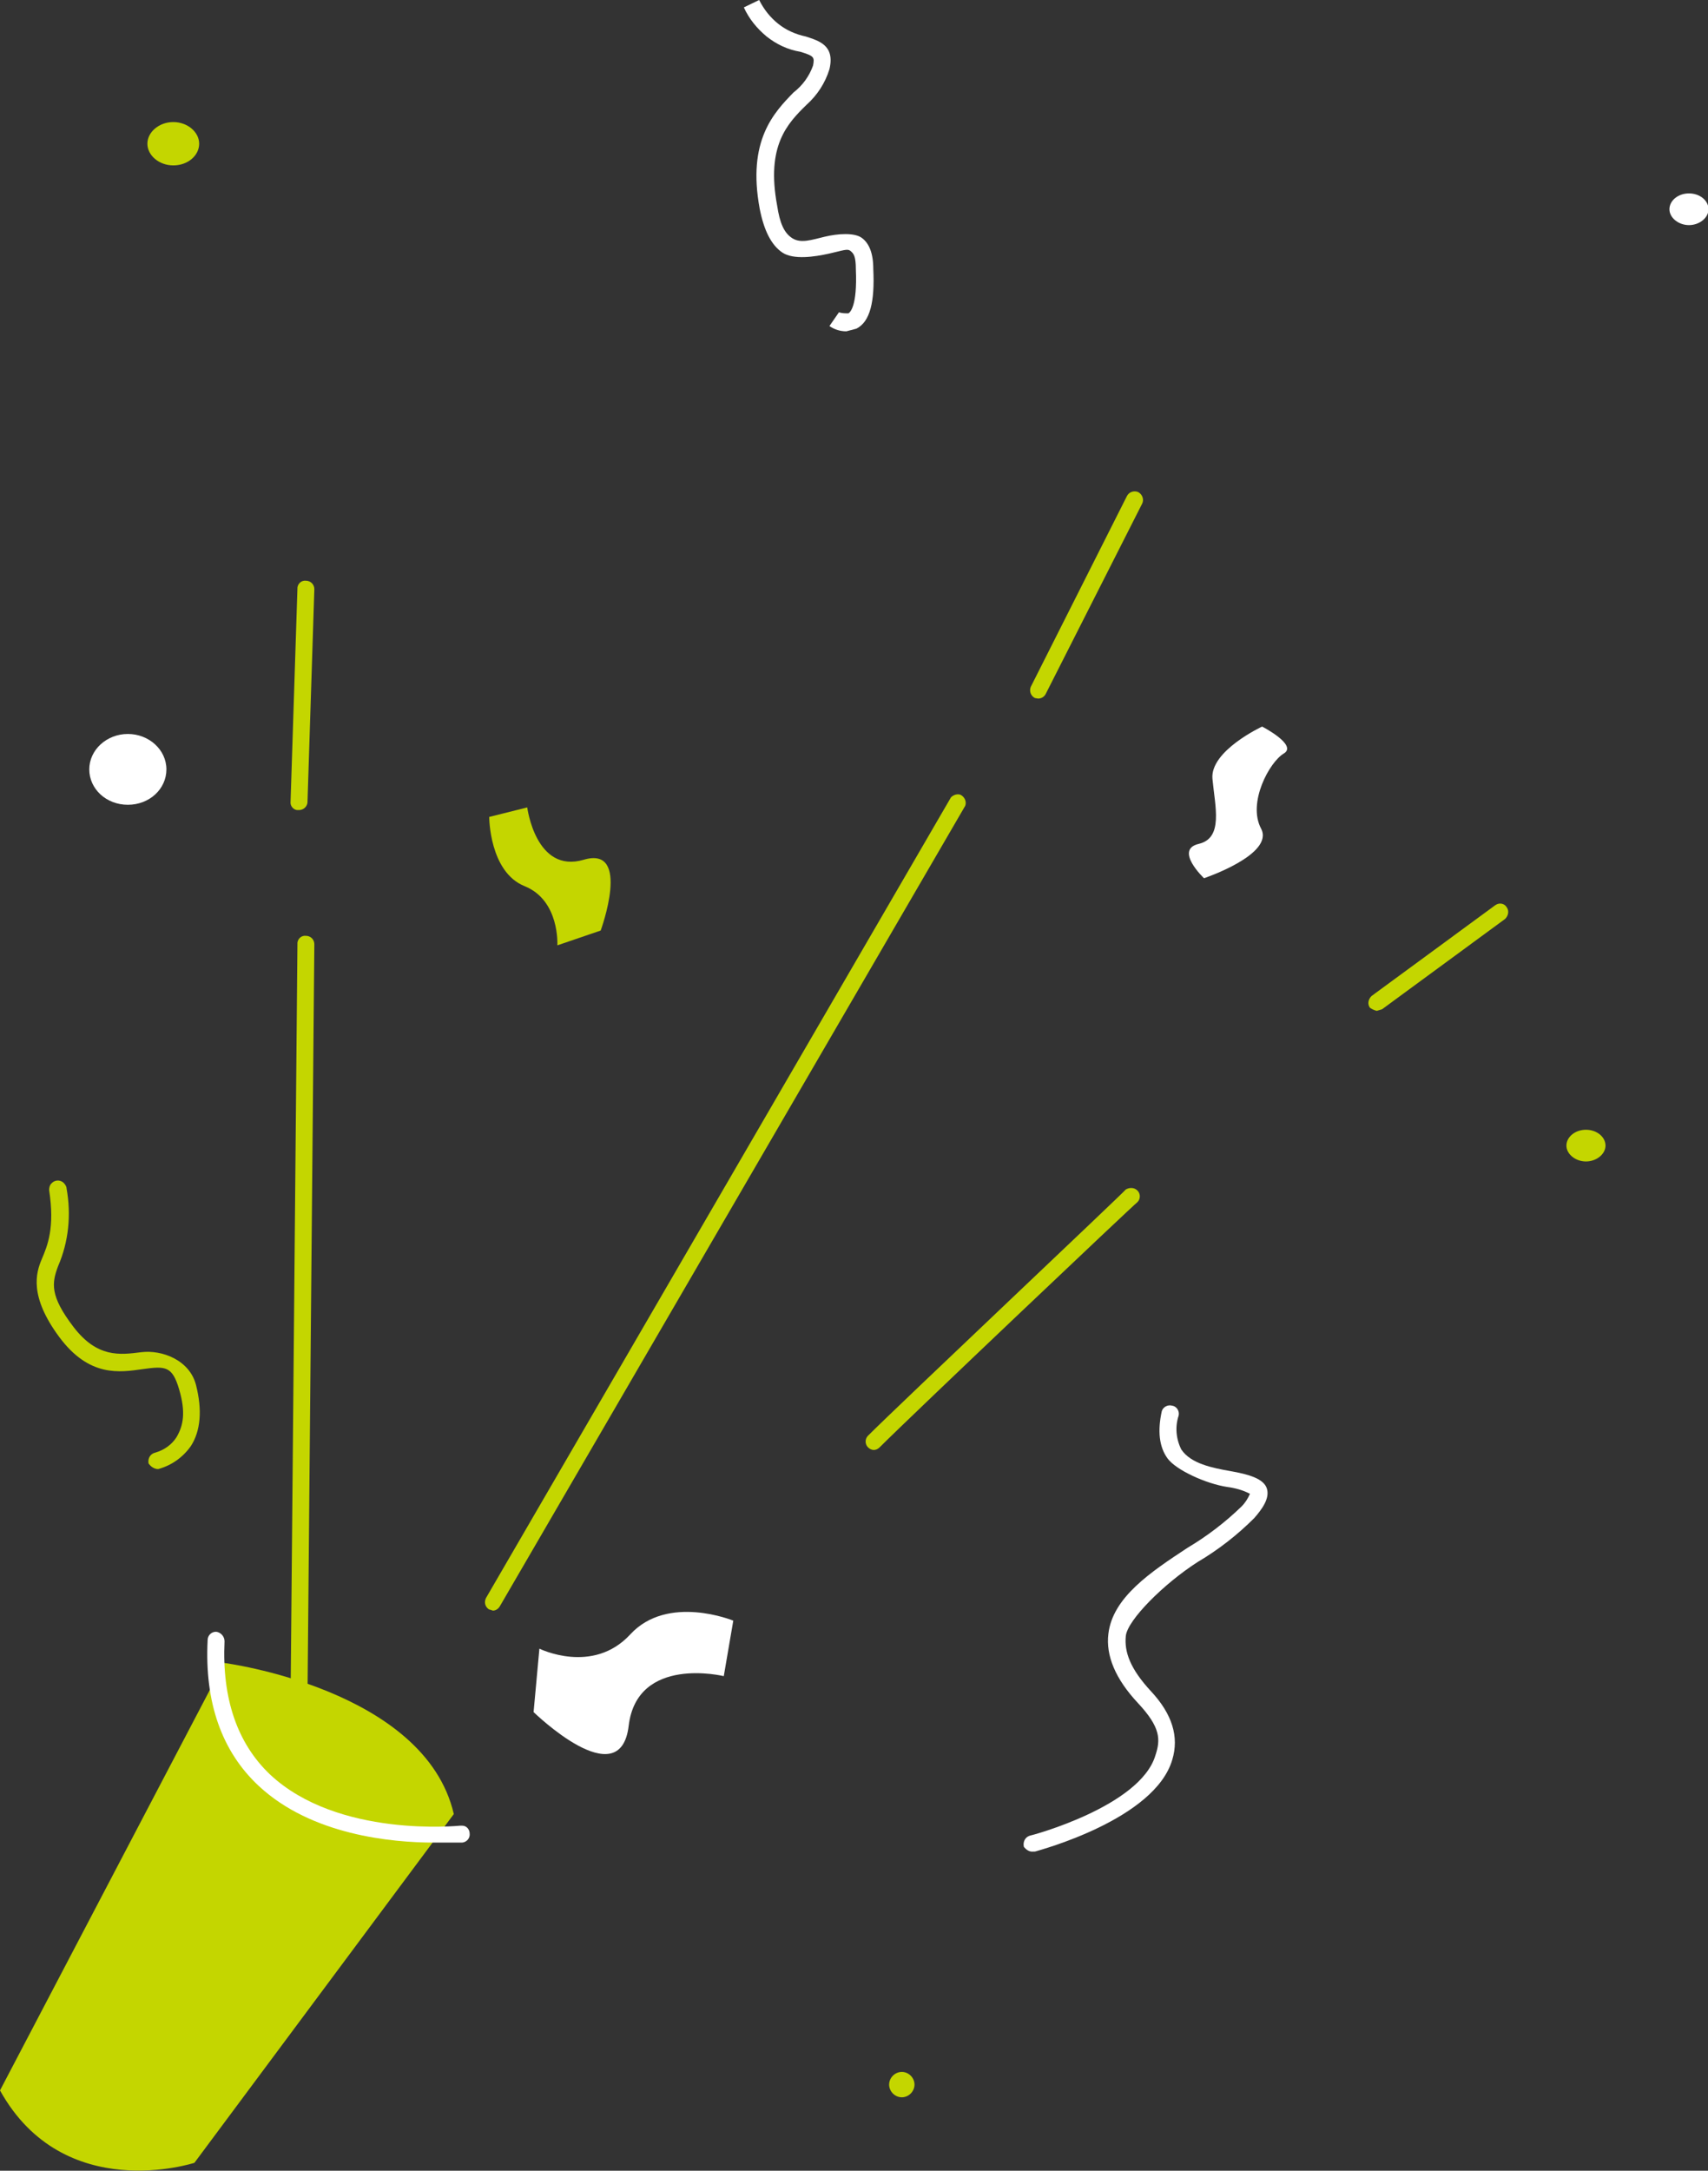 <?xml version="1.0" encoding="utf-8"?>
<!-- Generator: Adobe Illustrator 26.4.1, SVG Export Plug-In . SVG Version: 6.00 Build 0)  -->
<svg version="1.1" id="Layer_1" xmlns="http://www.w3.org/2000/svg" xmlns:xlink="http://www.w3.org/1999/xlink" x="0px" y="0px"
	 viewBox="0 0 323.3 410.8" style="enable-background:new 0 0 323.3 410.8;" xml:space="preserve">
<rect x="0" y="0" width="323.3" height="410.8" fill="#333333" stroke="none"/>
<style type="text/css">
	.st0{fill:#C4D600;}
	.st1{fill:#FFFFFF;}
</style>
<g id="Group_10" transform="translate(0)">
	<g id="Group_9">
		<path id="Path_132" class="st0" d="M36.8,409.3c0,0-24.7,8.1-36.8-13.7l42.4-80.9c0,0,38,4.9,43.5,28.6L36.8,409.3z"/>
		<path id="Path_133" class="st1" d="M82.1,348.7h5.4c0.9-0.1,1.5-0.9,1.4-1.7c0,0,0,0,0,0c0-0.8-0.6-1.5-1.4-1.5
			c-0.1,0-0.2,0-0.4,0c-0.2,0-23.1,2.4-36-9.7c-6.2-5.9-9.1-14.4-8.6-25.2c0-0.9-0.7-1.7-1.6-1.8c-0.9,0-1.6,0.7-1.6,1.6
			c0,0,0,0,0,0c-0.6,11.8,2.7,21.1,9.7,27.6C59,347.3,74.2,348.7,82.1,348.7"/>
		<path id="Path_135" class="st0" d="M113.7,176.1c0,0,5.9-16.1-3.2-13.4s-10.7-9.9-10.7-9.9l-7.2,1.8c0,0,0,10.4,6.7,13.1
			s6.2,11.2,6.2,11.2L113.7,176.1z"/>
		<path id="Path_136" class="st1" d="M101,324c0,0,16.4,16,18,2.6s18-9.4,18-9.4l1.8-10.5c0,0-12.4-5.1-19.5,2.6s-17.2,2.7-17.2,2.7
			L101,324z"/>
		<path id="Path_137" class="st1" d="M227.9,166.2c0,0,13.4-4.5,10.8-9.4s1.6-12.6,4.3-14.2s-4.1-5.1-4.1-5.1s-9.9,4.6-9.4,9.9
			s2.1,11.2-2.6,12.3S227.9,166.2,227.9,166.2"/>
		<path id="Path_138" class="st1" d="M195.6,350.4h0.3c1-0.3,22.7-6.1,26-17.4c1.3-4.3,0-8.6-4-12.9s-5.1-7.5-4.8-10.5
			s7.2-9.9,13.6-14c3.9-2.3,7.5-5.1,10.7-8.3c1.4-1.6,3-3.7,2.4-5.6s-3.5-2.7-6.9-3.3s-7.5-1.4-9.3-4.1c-1-2-1.2-4.3-0.5-6.4
			c0.2-0.9-0.4-1.8-1.3-1.9c-0.8-0.2-1.7,0.3-1.9,1.1c-0.8,3.7-0.5,6.7,1.1,8.9s7.3,4.8,11.3,5.4c1.5,0.2,3,0.6,4.3,1.3
			c-0.4,0.9-0.9,1.7-1.6,2.4c-3.1,3-6.5,5.6-10.2,7.8c-7,4.6-14.2,9.4-15,16.3c-0.5,4.1,1.3,8.5,5.6,13.1s4.3,6.9,3.3,9.9
			c-2.9,9.7-23.6,15.2-23.8,15.2c-0.9,0.3-1.3,1.2-1.1,2.1C194.2,350,194.8,350.5,195.6,350.4"/>
		<path id="Path_139" class="st0" d="M29.7,278H30c2.5-0.7,4.6-2.2,6.1-4.3c1.9-2.9,2.2-6.9,1-11.6s-6.4-6.7-10.4-6.2
			s-8.3,1.1-12.8-4.8s-4.1-8.3-2.9-11.5c2-4.6,2.5-9.7,1.6-14.7c0-0.4-0.3-0.8-0.6-1.1c-0.7-0.6-1.7-0.5-2.3,0.2
			c-0.3,0.3-0.4,0.8-0.4,1.2c1.1,7.2-0.3,10.5-1.4,13.1s-2.4,7,3.3,14.7s11.5,6.7,15.8,6.1s5.6-0.6,6.9,3.8s0.8,6.9-0.5,9.1
			c-0.9,1.4-2.3,2.4-4,2.9c-0.9,0.2-1.4,1-1.3,1.9c0,0,0,0,0,0.1C28.4,277.4,29,277.9,29.7,278"/>
		<path id="Path_140" class="st1" d="M160.2,62.7l1.9-0.5c2.6-1.3,3.5-5.1,3.2-11.3c0-3-0.8-4.9-2.2-5.9s-4.5-0.8-7-0.2
			s-4.5,1.3-6.1,0.3s-2.4-2.9-2.9-6.2c-2.1-11.3,1.9-15.5,5.6-19.1c2-1.8,3.5-4.1,4.3-6.7c1.1-4.6-2.1-5.4-4.5-6.2
			c-1.9-0.4-3.7-1.2-5.2-2.4c-1.5-1.2-2.7-2.7-3.6-4.5l-2.9,1.4c1,2.2,2.5,4,4.3,5.5c1.9,1.5,4,2.5,6.4,2.9c2.6,0.8,2.7,1,2.4,2.6
			c-0.7,2-2,3.8-3.7,5.1c-3.7,3.8-8.8,9.1-6.4,22c0.8,4.1,2.2,6.9,4.3,8.3s6.1,0.8,8.8,0.2s3.5-1,4.1-0.5s1,1,1,3.5
			c0.3,7-1.1,8.1-1.4,8.3c-0.6,0-1.2,0-1.8-0.2l-1.8,2.6C158,62.4,159.1,62.7,160.2,62.7"/>
		<path id="Path_141" class="st1" d="M24.2,152.3c-4.1,0-7.3-3-7.3-6.7s3.3-6.7,7.3-6.7s7.3,3,7.3,6.7S28.3,152.3,24.2,152.3"/>
		<path id="Path_142" class="st0" d="M170.7,396.9c-1.3,0-2.4-1.1-2.4-2.4s1.1-2.4,2.4-2.4c1.3,0,2.4,1.1,2.4,2.4
			S172,396.9,170.7,396.9L170.7,396.9"/>
		<path id="Path_143" class="st0" d="M300.2,219.8c-2,0-3.7-1.4-3.7-3s1.6-3,3.7-3s3.7,1.4,3.7,3S302.2,219.8,300.2,219.8"/>
		<path id="Path_144" class="st1" d="M319.7,42.6c-2,0-3.7-1.4-3.7-3s1.6-3,3.7-3s3.7,1.4,3.7,3S321.7,42.6,319.7,42.6"/>
		<path id="Path_145" class="st0" d="M32.8,31.3c-2.7,0-4.9-1.9-4.9-4.1s2.2-4.1,4.9-4.1s4.9,1.9,4.9,4.1S35.6,31.3,32.8,31.3"/>
		<path id="Path_146" class="st0" d="M56.6,323.2c0.9,0,1.6-0.7,1.6-1.6l0,0l1.3-142.9c0-0.9-0.7-1.6-1.6-1.6c0,0,0,0,0,0
			c-0.8-0.1-1.5,0.5-1.6,1.3c0,0.1,0,0.2,0,0.3L55,321.6c-0.1,0.8,0.5,1.5,1.3,1.6C56.4,323.2,56.5,323.2,56.6,323.2"/>
		<path id="Path_147" class="st0" d="M56.6,153.3c0.8,0,1.5-0.6,1.6-1.4l1.3-40.4c0-0.9-0.7-1.6-1.6-1.6c-0.8-0.1-1.5,0.5-1.6,1.3
			c0,0.1,0,0.1,0,0.2L55,151.7c-0.1,0.8,0.5,1.5,1.2,1.6C56.4,153.3,56.5,153.3,56.6,153.3"/>
		<path id="Path_148" class="st0" d="M93.3,304.8c0.5,0,1-0.3,1.3-0.8l88.1-151.5c0.3-0.8-0.1-1.7-0.9-2.1c-0.6-0.2-1.3,0-1.8,0.5
			l-88,151.5c-0.4,0.8-0.2,1.7,0.6,2.2c0,0,0,0,0.1,0L93.3,304.8z"/>
		<path id="Path_149" class="st0" d="M196.5,132.2c0.6,0,1.1-0.3,1.4-0.8l18.3-36.1c0.4-0.8,0-1.8-0.8-2.2c-0.8-0.3-1.7,0-2.1,0.8
			L195.1,130c-0.3,0.8,0,1.7,0.8,2.1L196.5,132.2z"/>
		<path id="Path_150" class="st0" d="M165.4,274.4c0.4,0,0.8-0.2,1.1-0.5c6.1-6.1,48.3-46.1,48.8-46.4c0.6-0.6,0.6-1.6,0-2.2
			c-0.6-0.6-1.5-0.6-2.2-0.2c-0.3,0.5-42.7,40.5-48.8,46.6c-0.6,0.6-0.6,1.6,0,2.2C164.6,274.2,165,274.4,165.4,274.4"/>
		<path id="Path_151" class="st0" d="M260.6,191.3l1-0.3l23.3-17.1c0.6-0.6,0.8-1.5,0.3-2.2c-0.4-0.7-1.3-0.9-2-0.5
			c-0.1,0.1-0.2,0.1-0.3,0.2l-23.3,17.1c-0.6,0.6-0.8,1.5-0.3,2.2C259.7,191,260.2,191.2,260.6,191.3"/>
	</g>
</g>
</svg>
